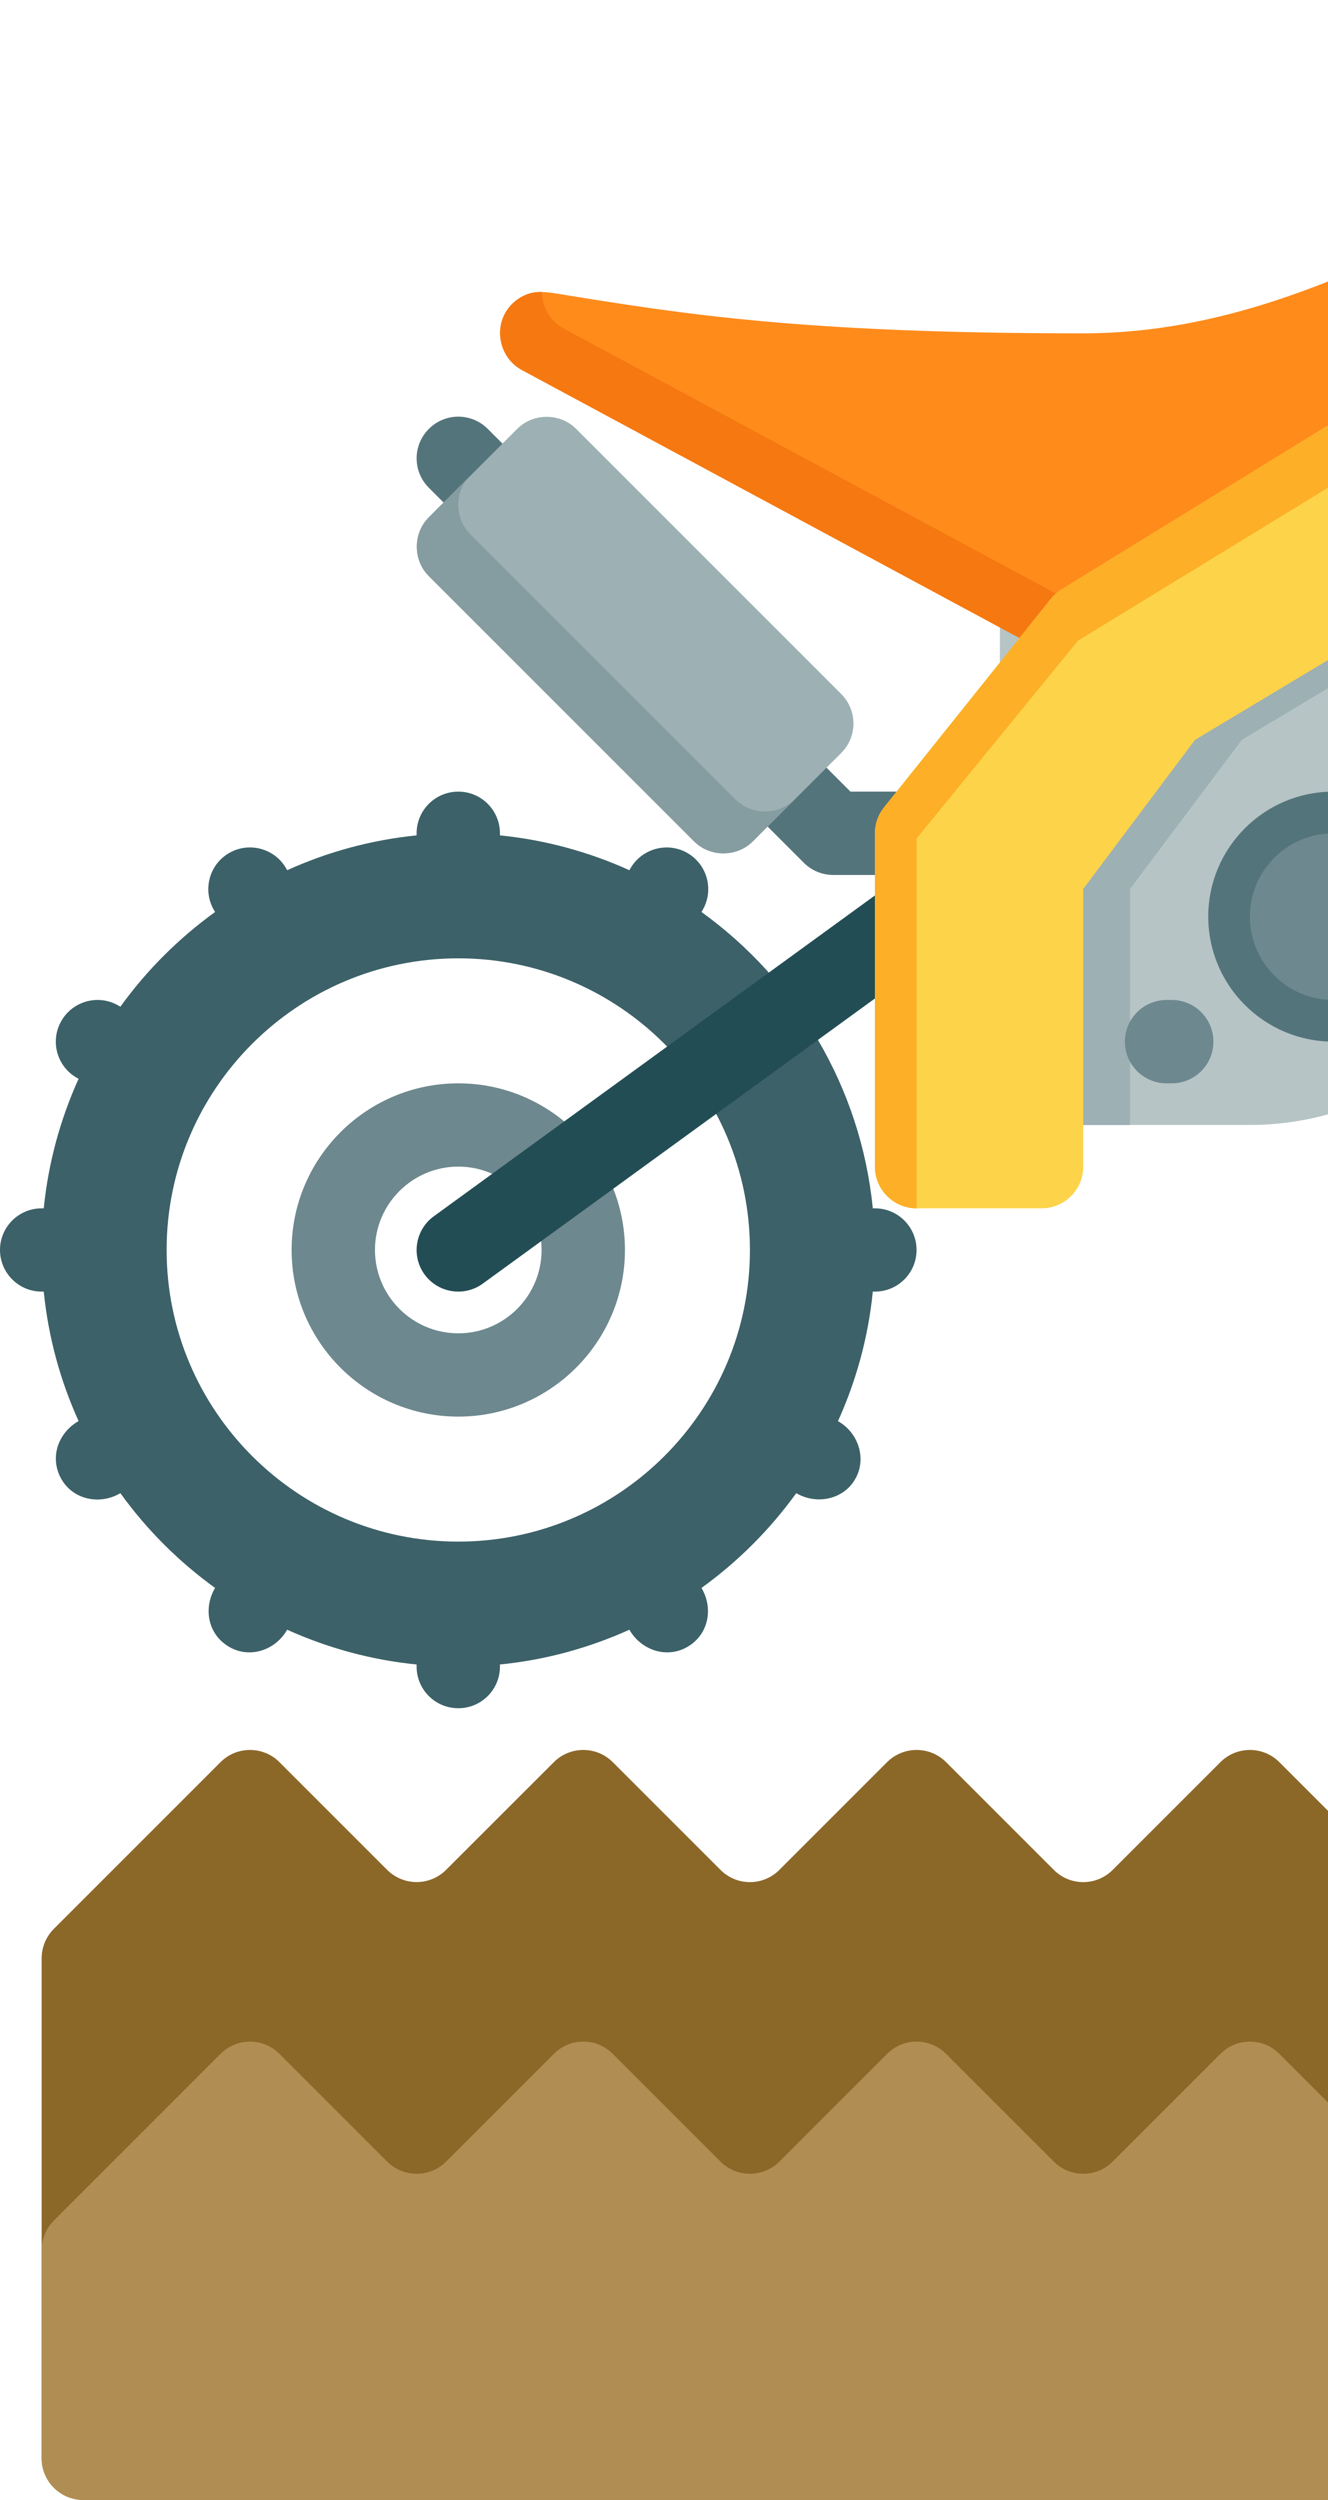 <svg width="17" height="32" viewBox="0 0 17 32" fill="none" xmlns="http://www.w3.org/2000/svg">
<g clip-path="url(#clip0_1_5465)">
<path d="M19.2 6.4H13.333C13.039 6.4 12.8 6.639 12.8 6.933V13.867C12.8 14.161 13.039 14.4 13.333 14.4H16C18.059 14.4 19.733 12.725 19.733 10.667V6.933C19.733 6.639 19.494 6.4 19.2 6.4Z" fill="#B6C4C6"/>
<path d="M19.2 6.4H16.049L14.187 7.546C14.135 7.578 14.088 7.619 14.05 7.667L12.8 9.23V13.867C12.8 14.161 13.039 14.4 13.333 14.4H14.466V11.378L15.897 9.47L19.733 7.169V6.933C19.733 6.639 19.494 6.4 19.2 6.4Z" fill="#9DB0B3"/>
<path d="M15 13.867H14.933C14.639 13.867 14.4 13.628 14.4 13.334C14.4 13.039 14.639 12.8 14.933 12.8H15C15.295 12.8 15.533 13.039 15.533 13.334C15.533 13.628 15.295 13.867 15 13.867Z" fill="#6D888E"/>
<path d="M11.733 11.2H10.667C10.525 11.2 10.39 11.144 10.29 11.044L5.49 6.244C5.281 6.036 5.281 5.698 5.49 5.49C5.698 5.281 6.035 5.281 6.244 5.49L10.887 10.133H11.733C12.028 10.133 12.267 10.372 12.267 10.667C12.267 10.961 12.028 11.2 11.733 11.2Z" fill="#54747B"/>
<path d="M10.769 8.884L7.375 5.49C7.17 5.284 6.826 5.284 6.621 5.49L5.49 6.621C5.284 6.826 5.284 7.17 5.49 7.375L8.884 10.769C9.089 10.975 9.432 10.975 9.638 10.769L10.769 9.638C10.977 9.43 10.977 9.092 10.769 8.884Z" fill="#9DB0B3"/>
<path d="M10.169 10.234C9.964 10.439 9.62 10.439 9.415 10.234L6.021 6.84C5.829 6.648 5.816 6.335 5.983 6.127L5.49 6.621C5.284 6.826 5.284 7.17 5.49 7.375L8.884 10.769C9.089 10.975 9.432 10.975 9.638 10.769L10.169 10.234Z" fill="#859CA0"/>
<path d="M20.21 4.028L19.677 2.962C19.549 2.706 19.243 2.596 18.982 2.713C18.789 2.8 18.59 2.893 18.38 2.992C17.169 3.56 15.662 4.267 13.867 4.267C10.261 4.267 8.741 4.02 7.132 3.759C7.005 3.738 6.874 3.721 6.75 3.766C6.642 3.806 6.547 3.881 6.485 3.978C6.319 4.236 6.411 4.591 6.681 4.736L13.614 8.47C13.782 8.56 13.992 8.553 14.153 8.45L20.02 4.717C20.25 4.57 20.333 4.273 20.21 4.028Z" fill="#FF8B1B"/>
<path d="M14.686 7.917C14.525 8.02 14.316 8.028 14.147 7.937L7.214 4.204C7.038 4.109 6.938 3.925 6.936 3.737C6.87 3.736 6.804 3.745 6.738 3.771C6.635 3.811 6.545 3.885 6.485 3.978C6.319 4.236 6.411 4.591 6.68 4.736L13.614 8.47C13.782 8.56 13.992 8.553 14.153 8.45L20.02 4.717C20.146 4.636 20.227 4.511 20.255 4.373L14.686 7.917Z" fill="#F57811"/>
<path d="M17.067 10.133C16.184 10.133 15.467 10.851 15.467 11.733C15.467 12.616 16.184 13.333 17.067 13.333C17.949 13.333 18.667 12.616 18.667 11.733C18.667 10.851 17.949 10.133 17.067 10.133Z" fill="#54747B"/>
<path d="M17.067 10.667C16.479 10.667 16 11.145 16 11.733C16 12.322 16.479 12.8 17.067 12.8C17.655 12.8 18.133 12.322 18.133 11.733C18.133 11.145 17.655 10.667 17.067 10.667Z" fill="#6D888E"/>
<path d="M5.867 18.133C4.69 18.133 3.733 17.176 3.733 16C3.733 14.824 4.69 13.867 5.867 13.867C7.043 13.867 8 14.824 8 16C8 17.176 7.043 18.133 5.867 18.133ZM5.867 14.933C5.279 14.933 4.8 15.412 4.8 16C4.8 16.588 5.279 17.067 5.867 17.067C6.455 17.067 6.933 16.588 6.933 16C6.933 15.412 6.455 14.933 5.867 14.933Z" fill="#6D888E"/>
<path d="M11.2 15.467H11.173C11.018 13.908 10.188 12.545 8.98 11.674L8.995 11.648C9.142 11.393 9.055 11.067 8.8 10.919C8.545 10.772 8.219 10.86 8.071 11.114L8.057 11.139C7.543 10.906 6.985 10.752 6.4 10.693V10.667C6.4 10.372 6.161 10.133 5.867 10.133C5.572 10.133 5.333 10.372 5.333 10.667V10.693C4.748 10.752 4.191 10.906 3.676 11.139L3.662 11.114C3.515 10.859 3.188 10.772 2.933 10.919C2.678 11.066 2.591 11.393 2.738 11.648L2.753 11.674C2.287 12.011 1.877 12.42 1.541 12.886L1.515 12.871C1.26 12.724 0.933 12.812 0.786 13.067C0.639 13.322 0.726 13.648 0.981 13.795L1.006 13.809C0.773 14.324 0.619 14.881 0.56 15.467H0.533C0.239 15.467 0 15.705 0 16C0 16.294 0.239 16.533 0.533 16.533H0.56C0.619 17.119 0.773 17.676 1.006 18.19C0.762 18.329 0.643 18.619 0.761 18.884C0.897 19.189 1.263 19.277 1.541 19.113C1.877 19.58 2.287 19.989 2.753 20.326C2.611 20.568 2.651 20.88 2.887 21.05C3.157 21.247 3.518 21.14 3.676 20.861C4.191 21.093 4.748 21.248 5.333 21.306V21.333C5.333 21.628 5.572 21.866 5.867 21.866C6.161 21.866 6.4 21.628 6.4 21.333V21.306C6.985 21.248 7.543 21.093 8.057 20.861C8.216 21.14 8.576 21.247 8.847 21.05C9.082 20.88 9.123 20.568 8.98 20.326C9.447 19.989 9.856 19.58 10.193 19.113C10.434 19.255 10.761 19.206 10.924 18.97C11.108 18.704 11.002 18.346 10.727 18.191C10.96 17.676 11.115 17.119 11.173 16.533H11.2C11.495 16.533 11.733 16.294 11.733 16C11.733 15.706 11.495 15.467 11.2 15.467ZM5.867 19.733C3.808 19.733 2.133 18.058 2.133 16C2.133 13.941 3.808 12.267 5.867 12.267C7.925 12.267 9.6 13.941 9.6 16C9.6 18.058 7.925 19.733 5.867 19.733Z" fill="#3C6168"/>
<path d="M5.867 16.533C5.702 16.533 5.54 16.457 5.435 16.314C5.262 16.076 5.315 15.742 5.553 15.569L11.42 11.302C11.658 11.129 11.991 11.181 12.165 11.42C12.338 11.658 12.285 11.991 12.047 12.165L6.18 16.431C6.086 16.5 5.976 16.533 5.867 16.533Z" fill="#234D55"/>
<path d="M21.915 4.958L21.289 3.521C21.227 3.379 21.107 3.271 20.96 3.225C20.812 3.178 20.652 3.198 20.521 3.279L13.587 7.546C13.535 7.578 13.489 7.619 13.45 7.667L11.317 10.334C11.241 10.428 11.2 10.546 11.2 10.667V14.934C11.2 15.228 11.439 15.467 11.733 15.467H13.333C13.628 15.467 13.867 15.228 13.867 14.934V11.378L15.297 9.471L21.7 5.629C21.93 5.491 22.022 5.204 21.915 4.958Z" fill="#FDD349"/>
<path d="M13.8 8.2L21.323 3.599L21.289 3.52C21.227 3.379 21.107 3.271 20.96 3.225C20.812 3.178 20.652 3.198 20.521 3.279L13.587 7.546C13.535 7.578 13.489 7.619 13.45 7.667L11.317 10.334C11.241 10.428 11.2 10.546 11.2 10.667V14.933C11.2 15.228 11.439 15.467 11.733 15.467V10.733L13.8 8.2Z" fill="#FCAF27"/>
<path d="M31.311 24.689L29.177 22.556C28.969 22.348 28.631 22.348 28.423 22.556L27.044 23.935C26.836 24.144 26.498 24.144 26.29 23.935L24.91 22.556C24.702 22.348 24.365 22.348 24.156 22.556L22.777 23.935C22.569 24.144 22.231 24.144 22.023 23.935L20.644 22.556C20.436 22.348 20.098 22.348 19.89 22.556L18.511 23.935C18.302 24.144 17.965 24.144 17.756 23.935L16.377 22.556C16.169 22.348 15.831 22.348 15.623 22.556L14.244 23.935C14.036 24.144 13.698 24.144 13.49 23.935L12.111 22.556C11.902 22.348 11.565 22.348 11.356 22.556L9.977 23.935C9.769 24.144 9.431 24.144 9.223 23.935L7.844 22.556C7.636 22.348 7.298 22.348 7.09 22.556L5.71 23.935C5.502 24.143 5.165 24.143 4.956 23.935L3.577 22.556C3.369 22.348 3.031 22.348 2.823 22.556L0.69 24.689C0.59 24.79 0.533 24.925 0.533 25.067V31.467C0.533 31.761 0.772 32 1.067 32H30.933C31.228 32 31.467 31.761 31.467 31.467V25.067C31.467 24.925 31.41 24.79 31.311 24.689Z" fill="#8B6728"/>
<path d="M31.31 28.423L29.177 26.29C28.969 26.081 28.631 26.081 28.423 26.29L27.044 27.669C26.835 27.877 26.498 27.877 26.29 27.669L24.91 26.29C24.702 26.081 24.364 26.081 24.156 26.29L22.777 27.669C22.569 27.877 22.231 27.877 22.023 27.669L20.644 26.29C20.436 26.081 20.098 26.081 19.89 26.29L18.511 27.669C18.302 27.877 17.965 27.877 17.756 27.669L16.377 26.29C16.169 26.081 15.831 26.081 15.623 26.29L14.244 27.669C14.036 27.877 13.698 27.877 13.49 27.669L12.111 26.29C11.902 26.081 11.565 26.081 11.356 26.29L9.977 27.669C9.769 27.877 9.431 27.877 9.223 27.669L7.844 26.29C7.636 26.081 7.298 26.081 7.09 26.29L5.711 27.669C5.502 27.877 5.165 27.877 4.956 27.669L3.577 26.29C3.369 26.081 3.031 26.081 2.823 26.29L0.69 28.423C0.59 28.523 0.534 28.659 0.534 28.8V31.467C0.534 31.761 0.772 32 1.067 32H30.933C31.228 32 31.467 31.761 31.467 31.467V28.8C31.466 28.659 31.41 28.523 31.31 28.423Z" fill="#B08E53"/>
</g>
<defs>
<clipPath id="clip0_1_5465">
<rect width="32" height="32" fill="white"/>
</clipPath>
</defs>
</svg>
